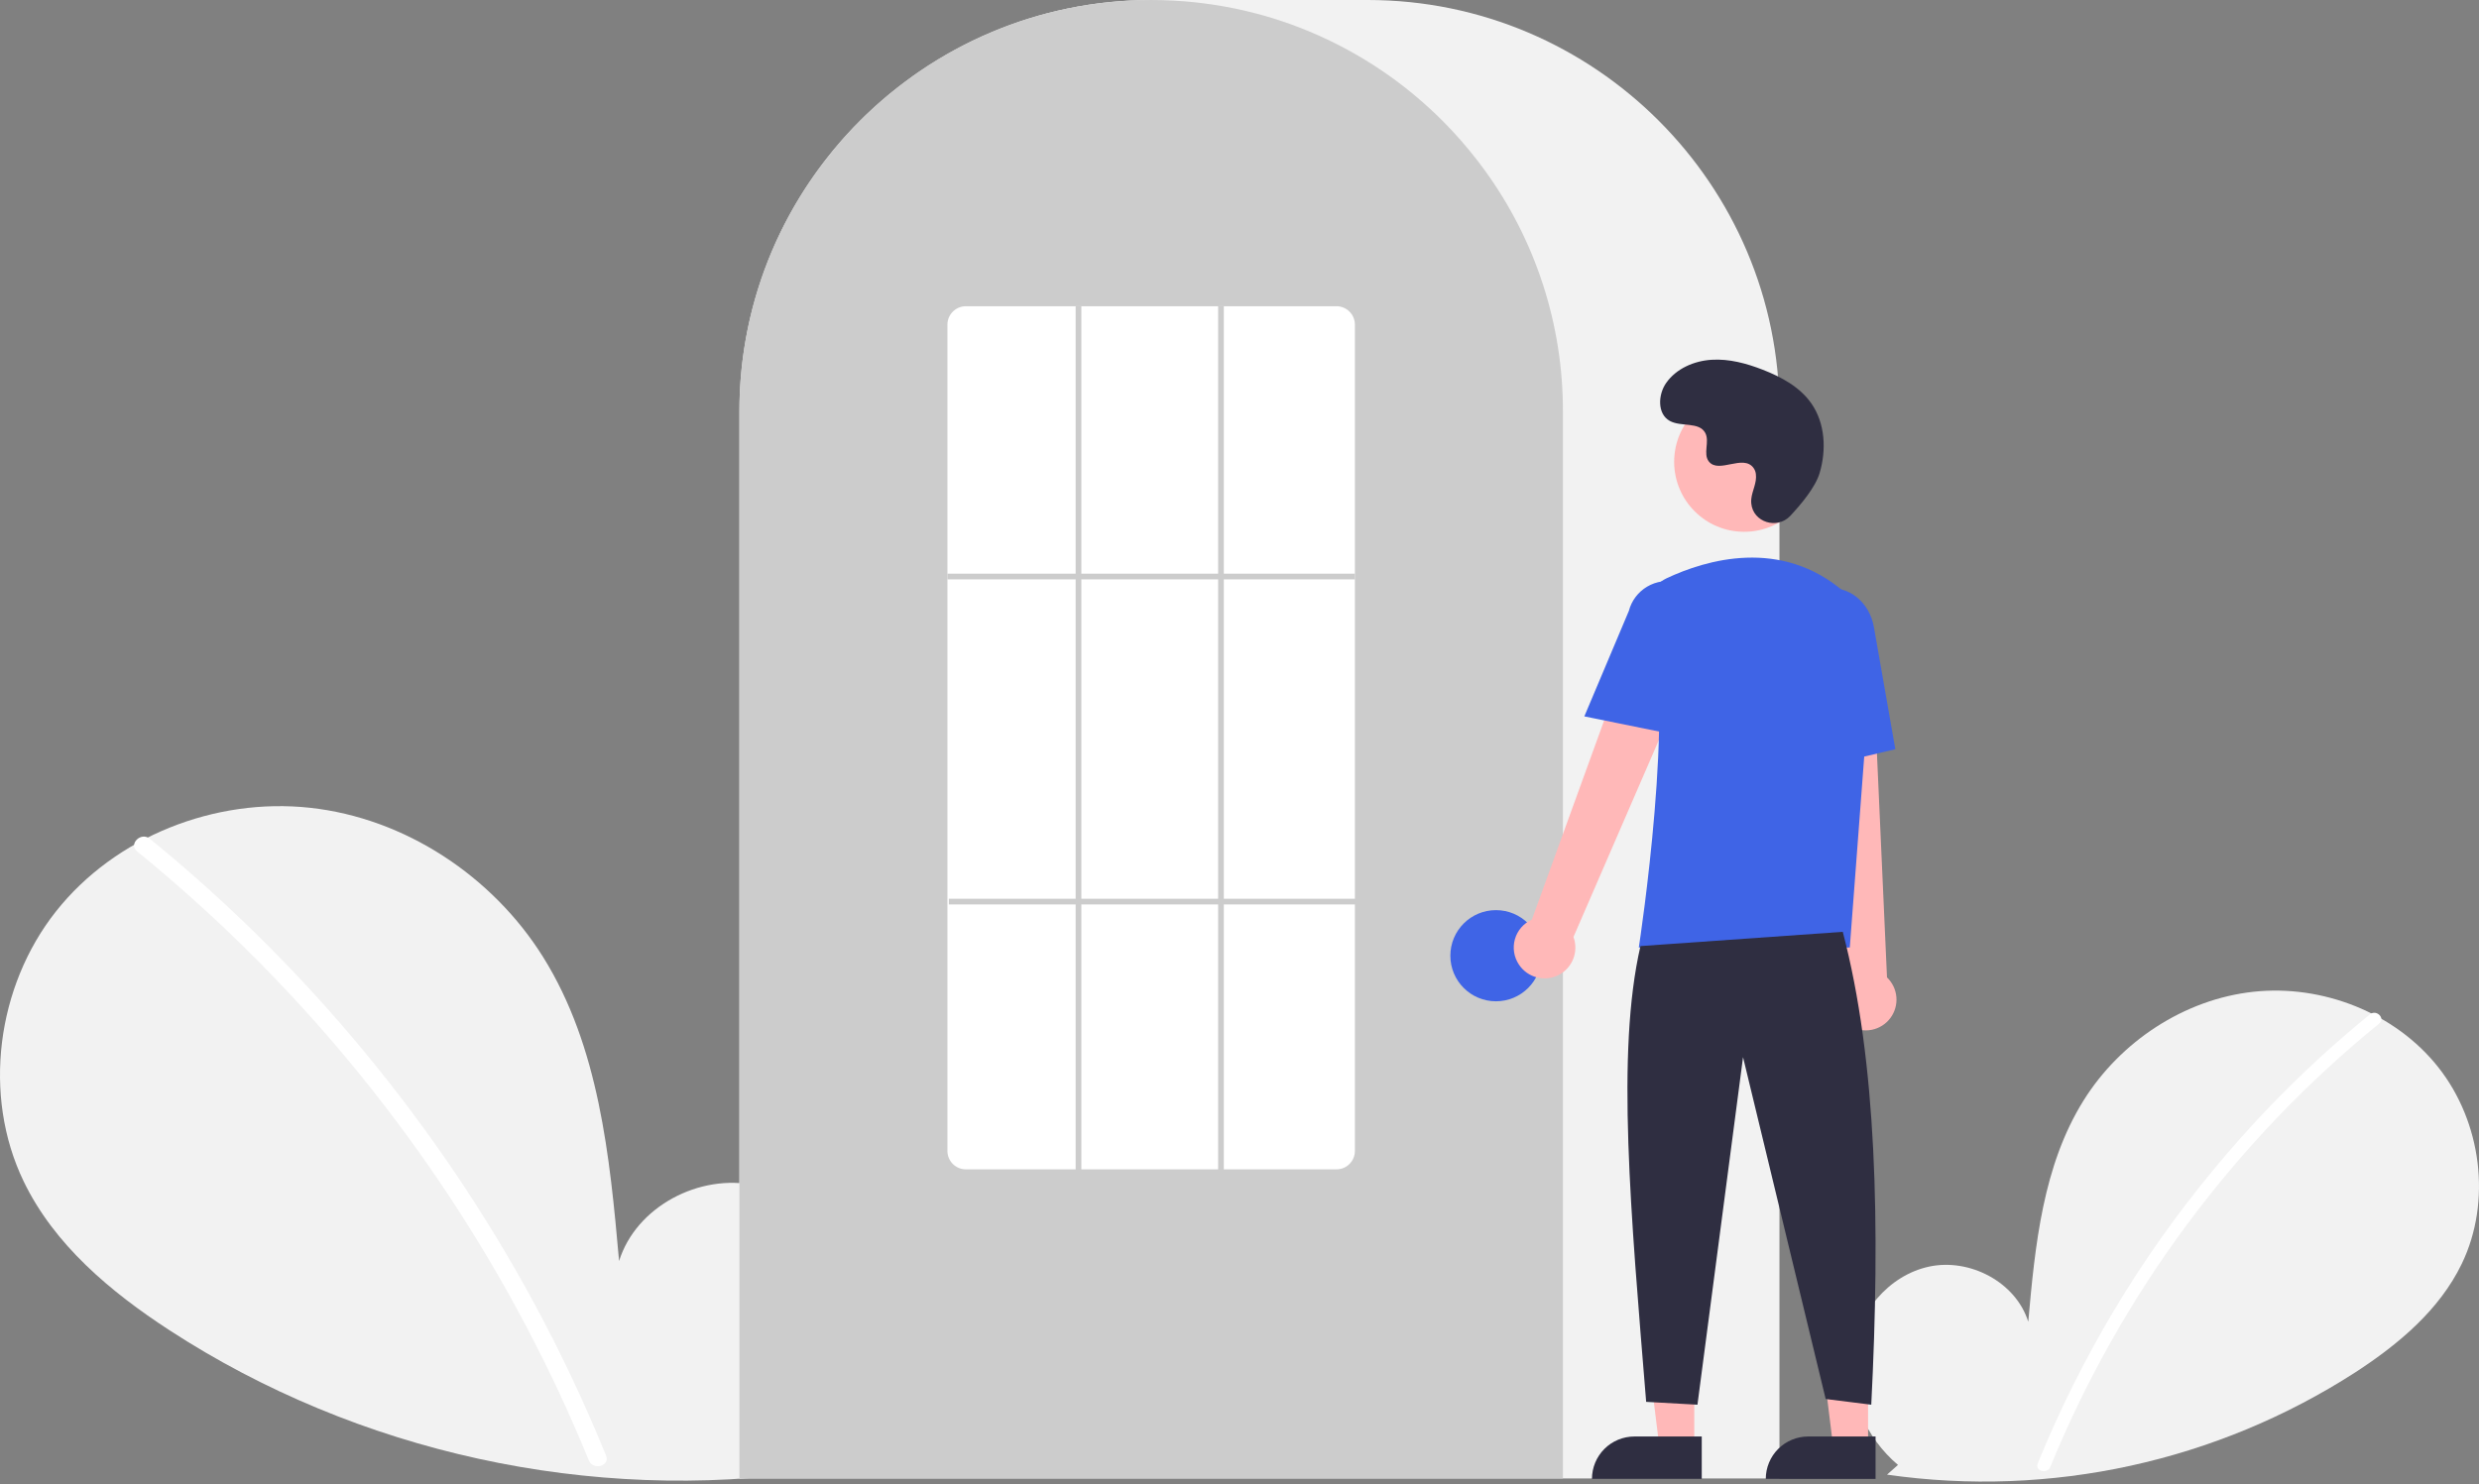 <svg width="870" height="521" viewBox="0 0 870 521" fill="none" xmlns="http://www.w3.org/2000/svg">
<rect x="0" y="0" width="870" height="521" fill="#808080" stroke="none"/>
<g clip-path="url(#clip0)">
<path d="M666.093 514.257C654.954 504.845 648.189 489.977 649.963 475.503C651.737 461.029 662.727 447.723 676.981 444.649C691.236 441.576 707.485 450.084 711.815 464.009C714.198 437.162 716.944 409.191 731.217 386.329C744.141 365.628 766.526 350.815 790.786 348.165C815.046 345.515 840.588 355.524 855.718 374.672C870.848 393.82 874.553 421.658 863.956 443.641C856.15 459.836 841.768 471.888 826.7 481.693C778.008 513.11 719.608 525.886 662.246 517.67L666.093 514.257Z" fill="#F2F2F2"/>
<path d="M831.728 356.079C811.71 372.383 793.346 390.619 776.901 410.521C751.165 441.562 730.34 476.364 715.149 513.715C714.037 516.44 718.462 517.626 719.562 514.932C744.416 454.228 784.092 400.724 834.963 359.314C837.248 357.454 833.993 354.234 831.728 356.079Z" fill="white"/>
<path d="M280.067 511.699C295.366 498.772 304.658 478.351 302.221 458.471C299.784 438.591 284.69 420.315 265.112 416.094C245.533 411.872 223.214 423.558 217.267 442.684C213.995 405.81 210.223 367.392 190.619 335.991C172.868 307.558 142.122 287.213 108.801 283.573C75.48 279.933 40.397 293.68 19.616 319.98C-1.165 346.28 -6.253 384.515 8.301 414.709C19.023 436.952 38.777 453.506 59.473 466.973C125.503 509.939 207.412 527.858 285.351 516.388" fill="#F2F2F2"/>
<path d="M52.567 294.442C80.061 316.836 105.284 341.883 127.87 369.219C150.461 396.526 170.349 425.961 187.257 457.109C196.707 474.582 205.196 492.557 212.687 510.956C214.214 514.698 208.137 516.327 206.627 512.626C193.359 480.19 176.944 449.133 157.618 419.899C138.385 390.772 116.372 363.578 91.889 338.701C78.041 324.637 63.43 311.346 48.123 298.886C44.985 296.331 49.455 291.908 52.567 294.442L52.567 294.442Z" fill="white"/>
<path d="M624.5 519H259.5V144.5C259.5 64.822 324.322 -3.8147e-06 404 -3.8147e-06H480C559.678 -3.8147e-06 624.5 64.822 624.5 144.5V519Z" fill="#F2F2F2"/>
<path d="M548.5 519H259.5V144.5C259.42 113.969 269.088 84.21 287.096 59.556C287.76 58.651 288.422 57.758 289.104 56.874C297.815 45.451 308.18 35.39 319.859 27.024C320.518 26.544 321.181 26.072 321.853 25.601C331.625 18.838 342.196 13.31 353.325 9.142C353.986 8.891 354.659 8.64 355.332 8.399C365.397 4.807 375.83 2.347 386.44 1.063C387.098 0.974 387.773 0.903 388.448 0.833C398.787 -0.272 409.215 -0.272 419.554 0.833C420.227 0.903 420.902 0.974 421.568 1.064C432.175 2.348 442.606 4.808 452.668 8.399C453.341 8.64 454.014 8.891 454.677 9.142C465.669 13.258 476.115 18.703 485.783 25.358C486.455 25.819 487.127 26.291 487.79 26.763C494.336 31.436 500.485 36.641 506.173 42.327C510.735 46.887 514.986 51.748 518.898 56.877C519.578 57.758 520.24 58.651 520.903 59.554C538.911 84.209 548.58 113.969 548.5 144.5V519Z" fill="#CCCCCC"/>
<path d="M525 351.5C533.837 351.5 541 344.337 541 335.5C541 326.663 533.837 319.5 525 319.5C516.163 319.5 509 326.663 509 335.5C509 344.337 516.163 351.5 525 351.5Z" fill="#3F64E6"/>
<path d="M594.599 507.783H582.339L576.506 460.495L594.601 460.496L594.599 507.783Z" fill="#FFB8B8"/>
<path d="M573.582 504.28H597.226V519.167H558.695C558.695 517.212 559.08 515.276 559.828 513.47C560.576 511.664 561.673 510.022 563.055 508.64C564.437 507.258 566.079 506.161 567.885 505.413C569.691 504.665 571.627 504.28 573.582 504.28Z" fill="#2F2E41"/>
<path d="M655.599 507.783H643.339L637.506 460.495L655.601 460.496L655.599 507.783Z" fill="#FFB8B8"/>
<path d="M634.582 504.28H658.226V519.167H619.695C619.695 517.212 620.08 515.276 620.828 513.47C621.576 511.664 622.673 510.022 624.055 508.64C625.437 507.258 627.079 506.161 628.885 505.413C630.691 504.665 632.627 504.28 634.582 504.28Z" fill="#2F2E41"/>
<path d="M533.098 338.67C532.216 337.37 531.629 335.893 531.38 334.343C531.131 332.792 531.224 331.206 531.654 329.695C532.084 328.185 532.84 326.787 533.869 325.6C534.898 324.413 536.174 323.467 537.608 322.827L579.284 207.96L599.791 219.151L552.206 328.922C553.122 331.403 553.096 334.133 552.133 336.595C551.17 339.058 549.337 341.082 546.982 342.283C544.626 343.485 541.912 343.781 539.353 343.115C536.794 342.449 534.568 340.867 533.098 338.67Z" fill="#FFB8B8"/>
<path d="M649.336 360.254C647.974 359.472 646.799 358.402 645.895 357.118C644.991 355.834 644.38 354.367 644.104 352.821C643.828 351.275 643.895 349.687 644.299 348.169C644.703 346.652 645.435 345.241 646.443 344.037L633.533 222.528L656.87 223.594L662.236 343.114C664.147 344.942 665.32 347.408 665.535 350.043C665.749 352.678 664.989 355.301 663.399 357.414C661.809 359.526 659.499 360.982 656.907 361.506C654.316 362.029 651.622 361.584 649.336 360.254Z" fill="#FFB8B8"/>
<path d="M612.106 186.684C625.671 186.684 636.667 175.687 636.667 162.123C636.667 148.558 625.671 137.562 612.106 137.562C598.541 137.562 587.545 148.558 587.545 162.123C587.545 175.687 598.541 186.684 612.106 186.684Z" fill="#FFB8B8"/>
<path d="M649.18 332.619H575.133L575.222 332.042C575.355 331.181 588.419 245.603 578.784 217.606C577.817 214.855 577.902 211.843 579.022 209.151C580.143 206.459 582.22 204.276 584.853 203.023H584.853C598.625 196.538 625.061 188.552 647.373 207.932C650.657 210.831 653.221 214.454 654.862 218.515C656.504 222.575 657.179 226.962 656.833 231.328L649.18 332.619Z" fill="#3F64E6"/>
<path d="M589.354 258.25L556.018 251.487L571.644 214.457C572.579 210.871 574.898 207.802 578.093 205.923C581.288 204.044 585.098 203.51 588.687 204.436C592.276 205.363 595.351 207.675 597.237 210.865C599.123 214.056 599.667 217.864 598.75 221.455L589.354 258.25Z" fill="#3F64E6"/>
<path d="M632.05 270.808L630.046 224.867C628.526 216.23 633.47 208.066 641.073 206.732C648.679 205.402 656.105 211.392 657.632 220.092L665.165 263.02L632.05 270.808Z" fill="#3F64E6"/>
<path d="M646.716 327.119C658.63 372.495 659.93 430.188 656.716 493.119L640.716 491.119L611.716 371.119L595.716 493.119L577.716 492.119C572.338 426.089 567.103 369.403 575.716 332.119L646.716 327.119Z" fill="#2F2E41"/>
<path d="M628.289 181.104C623.707 185.985 615.198 183.365 614.601 176.697C614.554 176.179 614.557 175.658 614.611 175.141C614.919 172.188 616.625 169.506 616.217 166.388C616.124 165.611 615.835 164.872 615.377 164.239C611.725 159.349 603.154 166.426 599.708 161.999C597.595 159.285 600.079 155.012 598.458 151.979C596.318 147.975 589.979 149.95 586.004 147.758C581.581 145.318 581.846 138.532 584.757 134.405C588.307 129.371 594.533 126.685 600.68 126.298C606.828 125.911 612.933 127.573 618.673 129.81C625.194 132.351 631.66 135.863 635.673 141.597C640.553 148.571 641.023 157.945 638.582 166.099C637.098 171.059 632.031 177.118 628.289 181.104Z" fill="#2F2E41"/>
<path d="M469 410.5H339C337.288 410.509 335.642 409.839 334.424 408.636C333.205 407.434 332.513 405.797 332.5 404.085V113.915C332.513 112.203 333.205 110.566 334.424 109.364C335.642 108.161 337.288 107.491 339 107.5H469C470.712 107.491 472.358 108.161 473.576 109.364C474.795 110.566 475.487 112.203 475.5 113.915V404.085C475.487 405.797 474.795 407.434 473.576 408.636C472.358 409.839 470.712 410.509 469 410.5Z" fill="white"/>
<path d="M475.5 201.39H332.5V203.39H475.5V201.39Z" fill="#CCCCCC"/>
<path d="M476 315.5H333V317.5H476V315.5Z" fill="#CCCCCC"/>
<path d="M379.5 107.5H377.5V411.5H379.5V107.5Z" fill="#CCCCCC"/>
<path d="M429.5 107.5H427.5V411.5H429.5V107.5Z" fill="#CCCCCC"/>
</g>
<defs>
<clipPath id="clip0">
<rect width="870" height="520.139" fill="white"/>
</clipPath>
</defs>
</svg>
